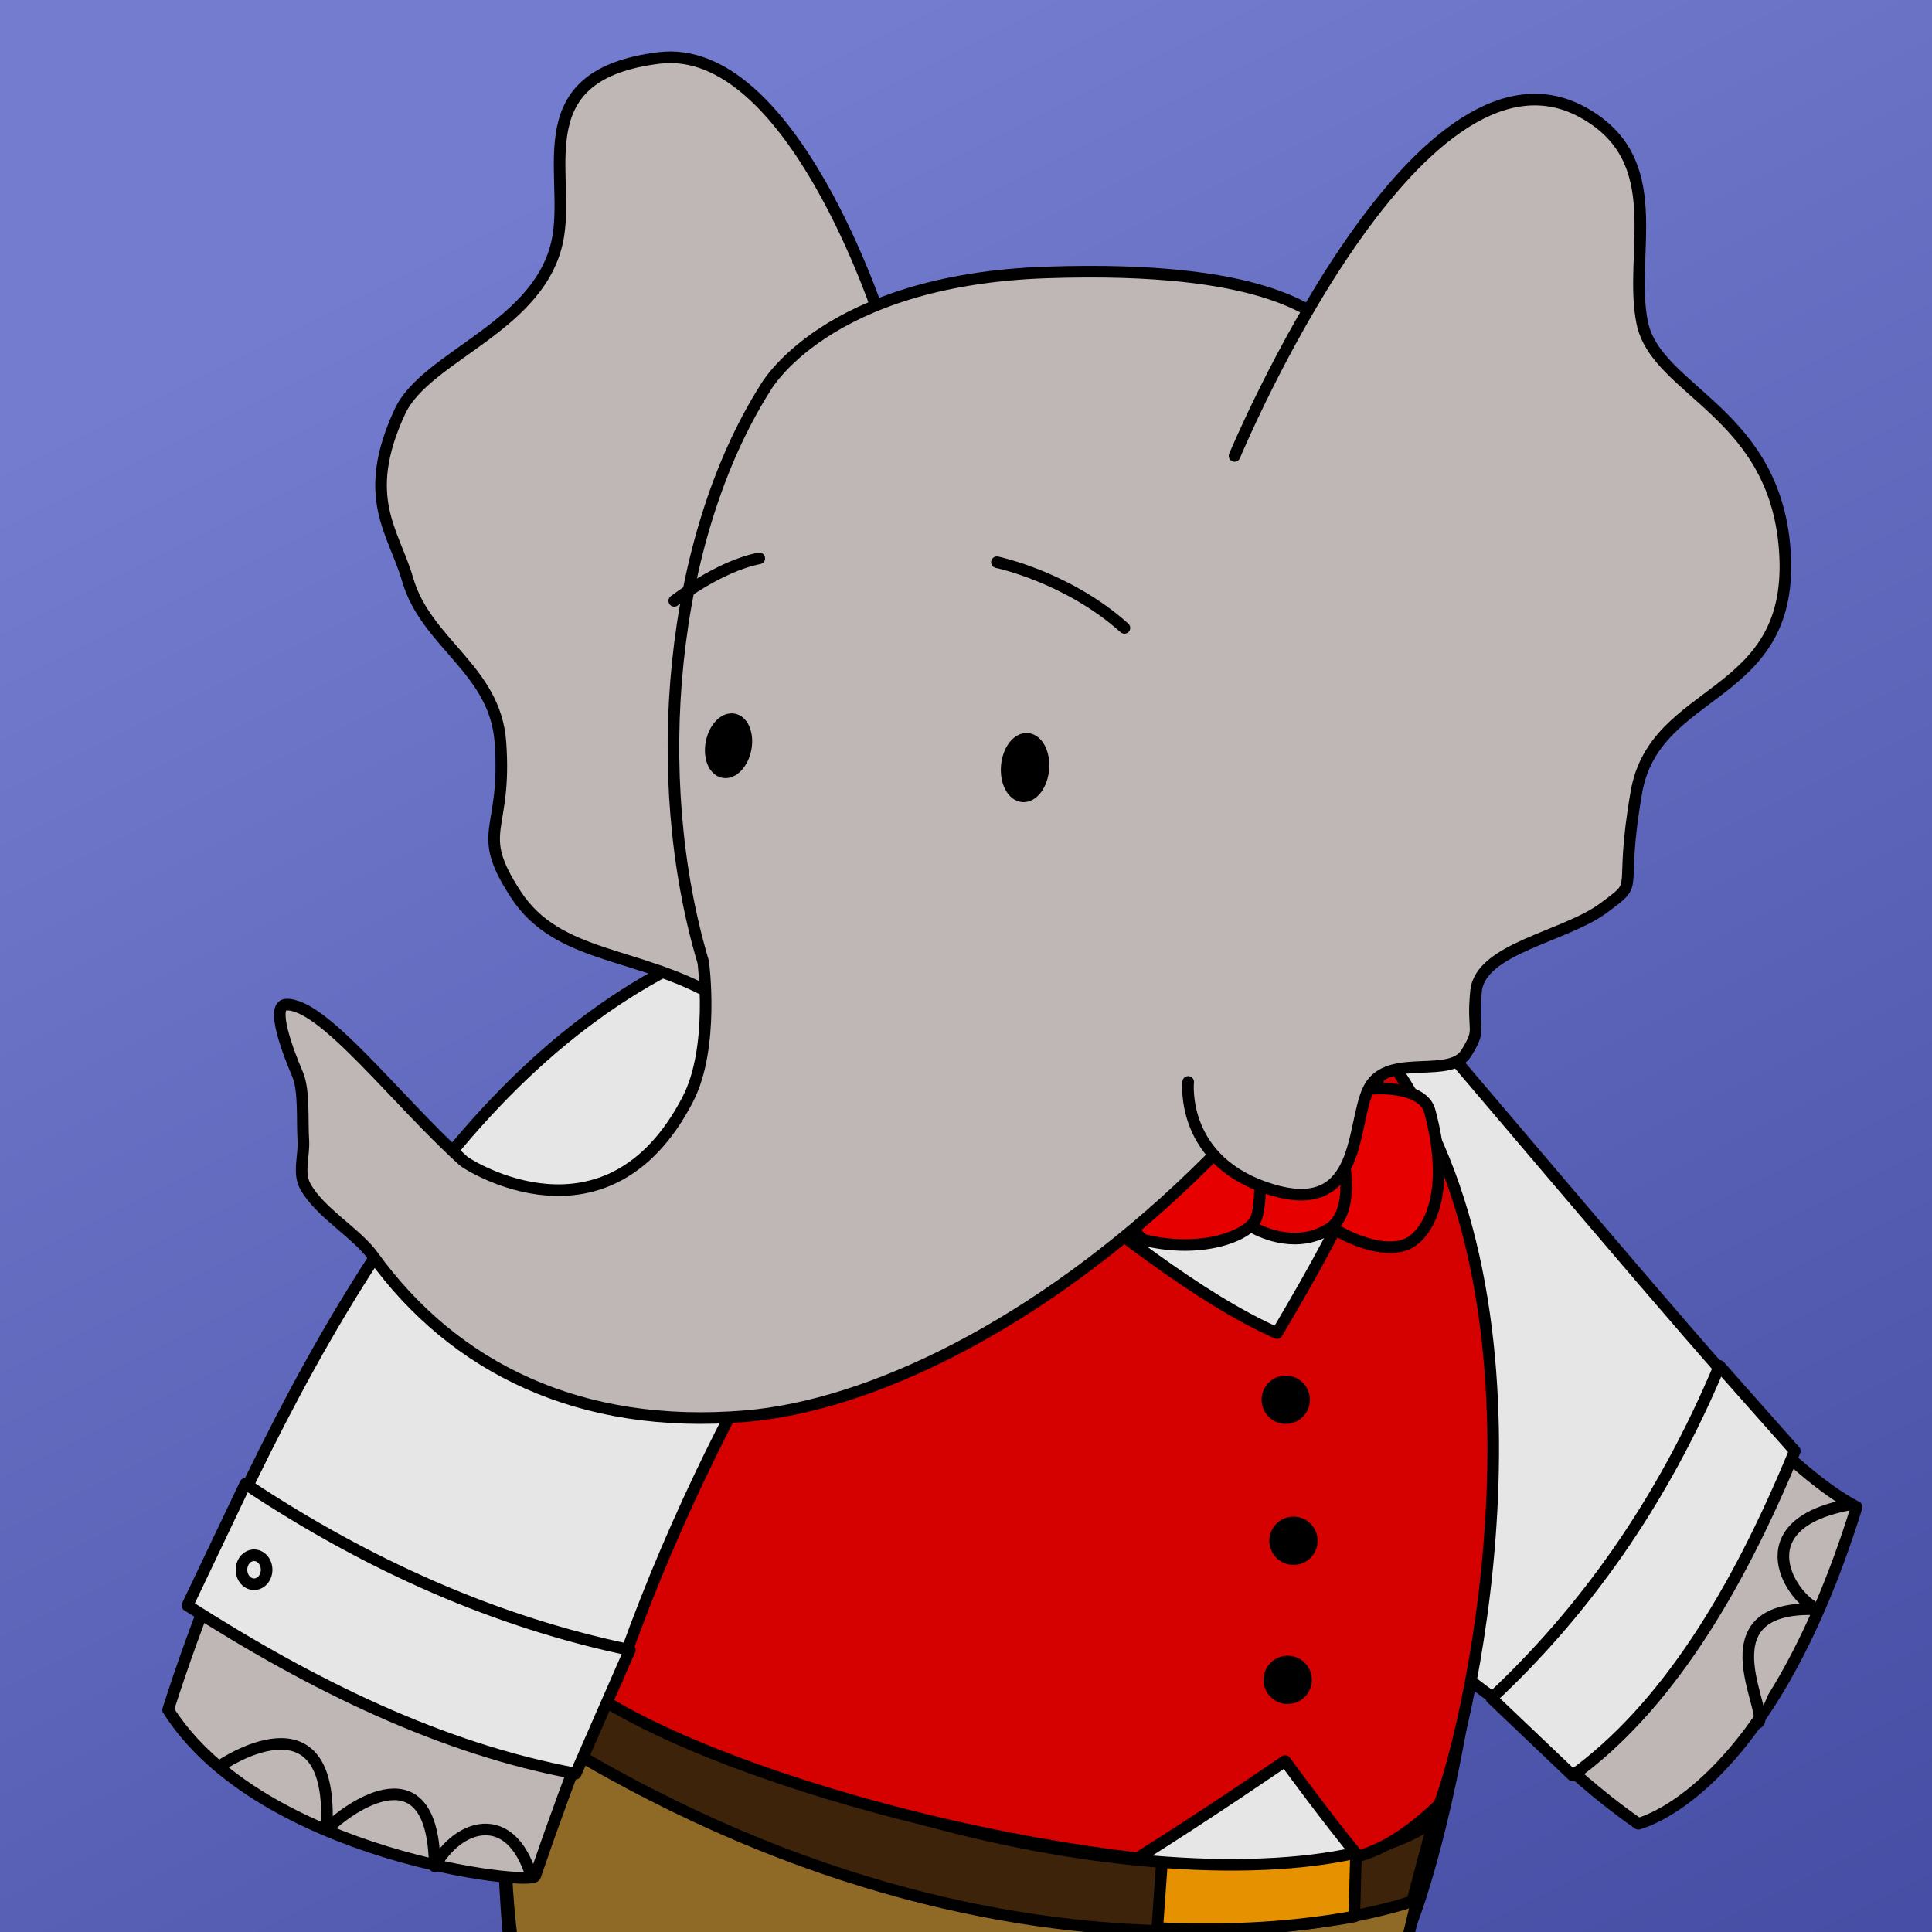 <?xml version="1.0" encoding="UTF-8" standalone="no"?>
<!DOCTYPE svg PUBLIC "-//W3C//DTD SVG 1.1//EN" "http://www.w3.org/Graphics/SVG/1.1/DTD/svg11.dtd">
<svg width="100%" height="100%" viewBox="0 0 1000 1000" xmlns="http://www.w3.org/2000/svg" xmlns:xlink="http://www.w3.org/1999/xlink" xml:space="preserve" xmlns:serif="http://www.serif.com/" style="fill-rule:evenodd;clip-rule:evenodd;stroke-linecap:round;stroke-linejoin:round;stroke-miterlimit:1.5;">
<rect xmlns="http://www.w3.org/2000/svg" x="0" y="-2" width="1003" height="1043" style="fill:url(#1136722035846638);"/><defs xmlns="http://www.w3.org/2000/svg">
        <linearGradient id="1136722035846638" x1="0" y1="0" x2="1" y2="0" gradientUnits="userSpaceOnUse" gradientTransform="matrix(619,1359.94,-1313,641.129,380,34.251)"><stop offset="0" style="stop-color:rgb(116,124,207);stop-opacity:1"/><stop offset="1" style="stop-color:rgb(56,64,152);stop-opacity:1"/></linearGradient>
    </defs>
<g xmlns="http://www.w3.org/2000/svg" id="ArmBack">
        <path id="ArmBack1" xmlns:ns1="http://www.serif.com/" ns1:id="ArmBack" d="M848,944C847.227,943.883 914.358,930.329 961,780C894.839,745.966 758.742,556.508 715,504C676.846,458.2 574.99,496.288 557,523C664.677,607.222 684.341,829.427 848,944Z" style="fill:rgb(191,182,182);stroke:black;stroke-width:6px;"/>
        <path id="ArmBack2" xmlns:ns2="http://www.serif.com/" ns2:id="ArmBack" d="M909,892C919.698,891.865 877.217,830.117 941,833C927.395,827.745 902.151,789.674 956,779" style="fill:rgb(191,182,182);stroke:black;stroke-width:6px;"/>
    </g>
<g xmlns="http://www.w3.org/2000/svg" id="ShirtWhiteBack">
        <path id="ShirtWhiteBack1" xmlns:ns1="http://www.serif.com/" ns1:id="ShirtWhiteBack" d="M776,881C775.227,880.883 847.358,863.329 894,713C842.839,654.966 759.832,555.58 715,504C669.429,451.57 572.171,493.767 557,523C664.677,607.222 612.341,766.427 776,881Z" style="fill:rgb(230,230,230);stroke:black;stroke-width:6px;"/>
        <path d="M929,751C898.42,825.34 861.47,884.613 814,919L772,879C819.65,834.427 860.169,778.198 890,707L929,751Z" style="fill:rgb(230,230,230);stroke:black;stroke-width:6px;"/>
    </g>
<path xmlns="http://www.w3.org/2000/svg" id="Body" d="M729,999C756.359,935.515 852.869,518.109 591,464C315.846,407.146 245.065,785.723 263,999C280.896,1000.61 729,999 729,999Z" style="fill:rgb(191,182,182);stroke:black;stroke-width:6px;"/>
<path xmlns="http://www.w3.org/2000/svg" id="KhakiPants" d="M744,940L728,1006L265,1004C259.724,963.607 259.985,900.414 264,857C465.432,948.045 633.709,983.196 744,940Z" style="fill:rgb(143,105,38);stroke:black;stroke-width:6px;"/>
<g xmlns="http://www.w3.org/2000/svg" id="Belt">
        <path id="Belt1" xmlns:ns1="http://www.serif.com/" ns1:id="Belt" d="M743,939L731,984C732.427,984.008 524.877,1057.15 265,887C261.716,882.839 263.106,850.285 265,845C534.962,971.128 673.132,972.378 743,939Z" style="fill:rgb(62,35,11);stroke:black;stroke-width:6px;"/>
        <path id="Buckle" d="M602,956L599,998C630.514,999.262 663.568,998.757 701,992L702,954C671.328,958.771 635.784,960.791 602,956Z" style="fill:rgb(229,145,0);stroke:black;stroke-width:6px;"/>
    </g>
<g xmlns="http://www.w3.org/2000/svg" id="WhiteShirtBody">
            <path id="WhiteShirtBody1" xmlns:ns1="http://www.serif.com/" ns1:id="WhiteShirtBody" d="M652,489C652,489 738.33,546.524 639,585C539.67,623.476 427.903,568.394 424,533C420.097,497.606 448.726,471.019 479,467C509.274,462.981 290.017,437.179 260,840C451.283,973.75 691.101,988.217 745,940C788.24,768.508 781.517,549.53 652,489Z" style="fill:rgb(230,230,230);stroke:black;stroke-width:6px;"/>
            <path id="Buttons" d="M667,860C672.519,860 677,864.481 677,870C677,875.519 672.519,880 667,880C661.481,880 657,875.519 657,870C657,864.481 661.481,860 667,860ZM668,788C673.519,788 678,792.481 678,798C678,803.519 673.519,808 668,808C662.481,808 658,803.519 658,798C658,792.481 662.481,788 668,788ZM665,715C670.519,715 675,719.481 675,725C675,730.519 670.519,735 665,735C659.481,735 655,730.519 655,725C655,719.481 659.481,715 665,715Z" style="stroke:black;stroke-width:6px;"/>
            <path id="Collar" d="M633,576C633,576 695.11,595.117 706,616C716.89,636.883 725.99,497.232 706,473C686.01,448.768 633,576 633,576Z" style="fill:rgb(230,230,230);stroke:black;stroke-width:6px;"/>
        </g>
<path xmlns="http://www.w3.org/2000/svg" id="VestBody" d="M745,934C762.058,888.467 811.725,667.735 714.493,542.096C711.23,598.451 704.232,616.48 661,690C581.804,655.021 469.386,539.068 377.77,482.881C285.379,543.781 263.301,698.883 275,838C275.274,885.144 448.211,945.754 588.714,961.829C628.074,937.088 665.165,911.493 665.165,911.493C665.165,911.493 687.458,942.028 703.023,960.775C720.129,956.094 734.458,943.975 745,934ZM665.5,715C670.743,715 675,719.257 675,724.5C675,729.743 670.743,734 665.5,734C660.257,734 656,729.743 656,724.5C656,719.257 660.257,715 665.5,715ZM669.5,788C674.743,788 679,792.257 679,797.5C679,802.743 674.743,807 669.5,807C664.257,807 660,802.743 660,797.5C660,792.257 664.257,788 669.5,788ZM666.5,860C671.743,860 676,864.257 676,869.5C676,874.743 671.743,879 666.5,879C661.257,879 657,874.743 657,869.5C657,864.257 661.257,860 666.5,860Z" style="fill:rgb(213,0,0);stroke:black;stroke-width:6px;"/>
<g xmlns="http://www.w3.org/2000/svg" id="Bowtie" transform="matrix(1,0,0,1,90,-5)">
            <path d="M640,648C651.249,641.059 660.547,618.838 650,580C645.051,561.775 596.846,567.896 593,579C590.852,585.2 577.639,626.687 597,639C616.361,651.313 632.167,652.833 640,648Z" style="fill:rgb(231,0,0);stroke:rgb(1,1,1);stroke-width:6px;"/>
            <path d="M558,640C564.564,643.797 582.109,650.993 598,641C615.296,630.123 603.308,585.931 594,579C586.246,573.226 555.189,571.132 550,586C545.412,599.145 541.615,630.523 558,640Z" style="fill:rgb(231,0,0);stroke:rgb(1,1,1);stroke-width:6px;"/>
            <path d="M503,647C531.681,653.802 555.848,644.968 560,636C564.152,627.032 562.663,588.519 554,579C544.802,568.893 514.102,560.057 498,572C483.748,582.571 489.741,643.855 503,647Z" style="fill:rgb(231,0,0);stroke:rgb(1,1,1);stroke-width:6px;"/>
        </g>
<g xmlns="http://www.w3.org/2000/svg" id="ArmFront">
            <path id="ArmFront1" xmlns:ns1="http://www.serif.com/" ns1:id="ArmFront" d="M277,971C276.25,976.538 135.071,960.946 87,885C146.865,697.439 280.075,482.055 442,476C618.289,469.408 428.393,528.72 277,971" style="fill:rgb(191,182,182);stroke:black;stroke-width:6px;"/>
            <path id="ArmFront2" xmlns:ns2="http://www.serif.com/" ns2:id="ArmFront" d="M114,914C114,914 173.423,872.935 169,947C181.238,934.736 224.372,904.658 225,966C236.974,944.068 264.146,935.521 275,971" style="fill:none;stroke:black;stroke-width:6px;"/>
        </g>
<g xmlns="http://www.w3.org/2000/svg" id="ShirtWhiteFront">
            <path id="ArmFront" d="M441,471C633.62,443.291 421.974,569.052 319,870C318.25,875.538 170.071,857.946 122,782C202.307,612.233 293.648,492.197 441,471Z" style="fill:rgb(230,230,230);stroke:black;stroke-width:6px;"/>
            <path d="M298,918C228.558,905.142 162.091,872.614 97,831L127,768C191.605,811.006 257.92,839.823 326,854L298,918Z" style="fill:rgb(230,230,230);stroke:black;stroke-width:6px;"/>
            <ellipse cx="131.5" cy="812.5" rx="6.5" ry="7.5" style="fill:rgb(230,230,230);stroke:black;stroke-width:6px;"/>
        </g>
<path xmlns="http://www.w3.org/2000/svg" id="Ear2Back" d="M456,166C456,166 409.946,21.441 341,30C272.054,38.559 294.61,87.177 289,122C281.443,168.906 220.591,183.716 207,213C186.316,257.566 203.788,275.094 211,300C220.574,333.062 256.228,346.429 259,384C262.508,431.54 245.154,429.477 267,463C288.846,496.523 330.306,492.246 371,516C423.02,546.365 483.199,179.219 456,166Z" style="fill:rgb(191,182,182);stroke:black;stroke-width:6px;"/>
<path xmlns="http://www.w3.org/2000/svg" id="Head" d="M669,550C654.903,569.845 636.525,590.122 618,608C536.833,686.333 450.013,727.63 386,733C300.281,740.191 235,708.167 193,650C184.427,638.128 165.5,627.667 158,614C154.148,606.981 157.551,597.988 157,590C156.333,580.333 157.607,564.351 154,556C149.042,544.52 139.979,520.421 148,520C167.187,518.994 205.255,569.728 240,601C242.05,602.846 314.399,649.285 356,569C369.909,542.157 364,498 364,498C335.388,402.015 346.848,278.902 396,201C396,201 426.77,144.823 542,141C657.23,137.177 677.163,163.014 688,166C742.991,181.154 771.218,309.021 747,393C722.782,476.979 669,550 669,550Z" style="fill:rgb(191,182,182);stroke:black;stroke-width:6px;"/>
<g xmlns="http://www.w3.org/2000/svg" id="Ear2Front">
            <path d="M639,236C639,236 732.717,10.989 819,58C864.465,82.772 842.681,130.999 850,167C857.319,203.001 920.509,213.249 924,288C927.491,362.751 856.556,355.166 847,410C837.444,464.834 850.04,455.103 830,470C809.96,484.897 766.217,490.833 764,513C761.783,535.167 767.253,531.609 759,545C750.747,558.391 721.306,545.609 710,561C698.694,576.391 707.529,630.187 659,616C610.471,601.813 615,560 615,560L639,236Z" style="fill:rgb(191,182,182);"/>
            <path d="M639,236C639,236 732.717,10.989 819,58C864.465,82.772 842.681,130.999 850,167C857.319,203.001 920.509,213.249 924,288C927.491,362.751 856.556,355.166 847,410C837.444,464.834 850.04,455.103 830,470C809.96,484.897 766.217,490.833 764,513C761.783,535.167 767.253,531.609 759,545C750.747,558.391 721.306,545.609 710,561C698.694,576.391 707.529,630.187 659,616C610.471,601.813 615,560 615,560" style="fill:none;stroke:black;stroke-width:6px;"/>
        </g>
<g xmlns="http://www.w3.org/2000/svg" id="YoungEyes2">
            <path d="M379.848,372.344C384.707,373.321 387.421,380.234 385.904,387.771C384.388,395.308 379.212,400.634 374.353,399.656C369.494,398.679 366.781,391.766 368.297,384.229C369.814,376.692 374.99,371.366 379.848,372.344ZM531.853,382.431C537.071,382.881 540.734,389.909 540.027,398.116C539.32,406.323 534.51,412.622 529.292,412.172C524.073,411.723 520.41,404.695 521.117,396.488C521.824,388.28 526.634,381.982 531.853,382.431Z" style="stroke:black;stroke-width:6px;"/>
            <path d="M349,311C349,311 371.806,293.128 393,289" style="fill:none;stroke:black;stroke-width:6px;"/>
            <path d="M516,291C516,291 552.521,298.57 582,325" style="fill:none;stroke:black;stroke-width:6px;"/>
        </g></svg>